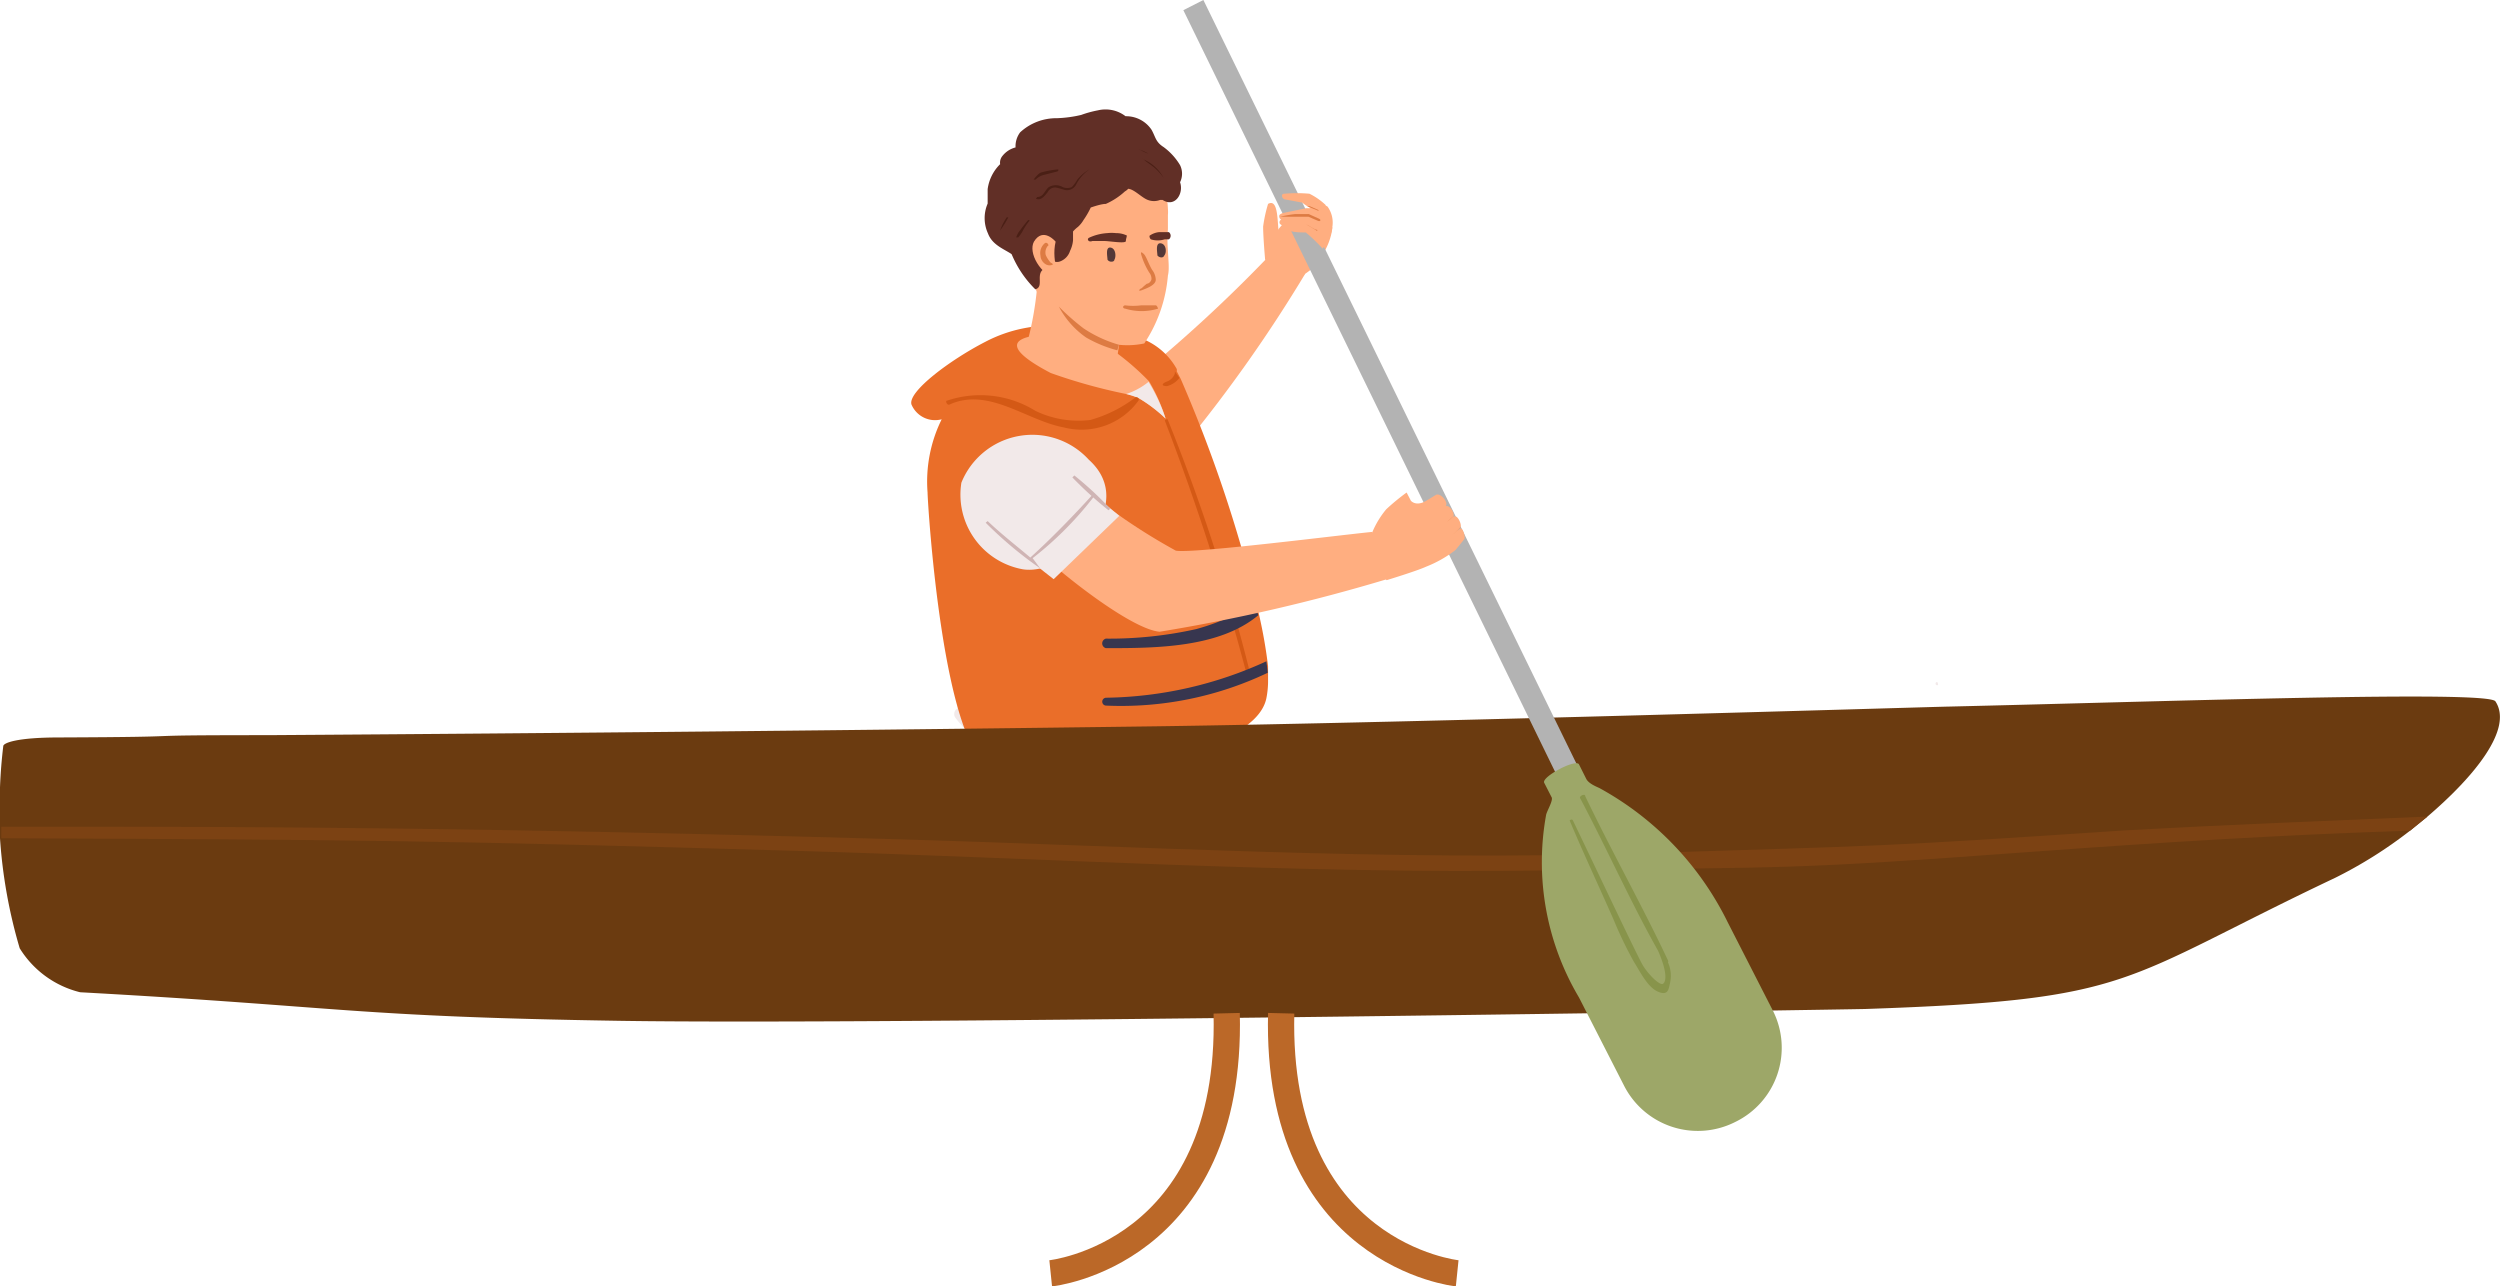 <svg xmlns="http://www.w3.org/2000/svg" viewBox="0 0 76.14 39.18"><defs><style>.cls-1{fill:#ffae80;}.cls-2{fill:#f2e9e9;}.cls-3{fill:#ea6e29;}.cls-4{fill:#6b3b10;}.cls-5{fill:#7c4213;}.cls-6{fill:#b3b3b3;}.cls-7{fill:#9da768;}.cls-8{fill:#88944b;}.cls-9{fill:#dd7b43;}.cls-10{fill:#d45915;}.cls-11{fill:#37364f;}.cls-12{fill:#612f26;}.cls-13{fill:#4a1f15;}.cls-14{fill:#543838;}.cls-15{fill:#82bdd9;}.cls-16{fill:#cfb4b4;}.cls-17{fill:none;stroke:#bb6828;stroke-miterlimit:10;stroke-width:0.8px;}</style></defs><g id="Layer_2" data-name="Layer 2"><g id="Layer_1-2" data-name="Layer 1"><path class="cls-1" d="M34.79,11.37a17.74,17.74,0,0,1-3.36.51l-.23,2.35c1.47,0,4.21-.16,4.89-.7a43.83,43.83,0,0,0,3.66-5.19,6.77,6.77,0,0,0-1.22-.42A44.2,44.2,0,0,1,34.79,11.37Z"/><path class="cls-2" d="M38.17,23.94a4.66,4.66,0,0,0-.07-1.12A9.87,9.87,0,0,1,38,21.6a5.41,5.41,0,0,0-.28-1.9,5.52,5.52,0,0,0-.49-1.3,6.74,6.74,0,0,1-.66-1.69,4.24,4.24,0,0,0-.51-1.42,6.22,6.22,0,0,1-.48-1.59c-.16-.92-.23-2.15-1.12-2.67a5.37,5.37,0,0,0-1.66-.61c-.32-.05-.73-.4-1.05-.43-.52-.19-1,.37-1.4.7a3.75,3.75,0,0,0-.92,1.46,4.06,4.06,0,0,0-.3,2,6,6,0,0,1-.12,1.27,2,2,0,0,0,0,.93c.06.18.46.24.6.26a2,2,0,0,0-.2,1.06,13.49,13.49,0,0,1-.07,1.68c-.05.51-.12,1-.17,1.55a3,3,0,0,0,0,.67.2.2,0,0,0-.08.28,3.3,3.3,0,0,0,1.74,1.2c.77.33,1.34,1,2.12,1.24a5.29,5.29,0,0,0,2.34.18,15.35,15.35,0,0,0,2.34-.34A.34.34,0,0,0,38.17,23.94Z"/><path class="cls-2" d="M59,20.87c.06,0,0-.1,0-.1A.05.05,0,0,0,59,20.87Z"/><path class="cls-3" d="M38.62,20.68q0-.18,0-.39a15,15,0,0,0-.27-1.55l-.09-.37a42.34,42.34,0,0,0-2.3-6.83l-.12-.23a.25.25,0,0,0,0-.07,2.07,2.07,0,0,0-2.33-1,3,3,0,0,0-1.17-.31,4.3,4.3,0,0,0-2.33.48c-1.07.55-2.37,1.52-2.25,1.91a.78.78,0,0,0,.92.45A4.28,4.28,0,0,0,28.25,15c0,.31.48,8.06,2,8.35,2,.37,7.94-.19,8.32-2.09A2.77,2.77,0,0,0,38.62,20.68Zm-7.46-3.34a2.31,2.31,0,0,1-1.88-2.64A2.33,2.33,0,0,1,33.16,14C34.72,15.4,32.5,17.54,31.16,17.34Z"/><path class="cls-4" d="M76,21.36c-.22-.34-9.81,0-16.66.16-.24,0-16.25.49-24.09.6q-13.53.18-27.08.27c-4.79,0-1.58.05-6.37.07-1.31,0-1.69.17-1.7.26A15.57,15.57,0,0,0,0,25.18c0,.12,0,.23,0,.35a15.41,15.41,0,0,0,.6,3.35,3,3,0,0,0,1.84,1.34c8.14.45,8.28.74,16.43.87s37.64-.35,37.93-.36c8.27-.28,7.69-.85,14.33-4A13.4,13.4,0,0,0,73.4,25.3l.53-.43C75.37,23.64,76.55,22.19,76,21.36Z"/><path class="cls-5" d="M73.93,24.87l-.53.43c-3.83.12-7.66.36-11.48.64-7.62.56-7.24.46-14.89.57s-15.26-.38-22.89-.6c-10.7-.31-13.4-.34-24.1-.38,0-.12,0-.23,0-.35,3.91,0-.18,0,3.73,0,7.73,0,15.47.15,23.2.37s15.23.68,22.86.44,7.26-.19,14.89-.7C67.77,25.12,70.85,25,73.93,24.87Z"/><path class="cls-1" d="M40.58,6.93a1.9,1.9,0,0,1-.2.65,3.7,3.7,0,0,1-.39.58s-.7.57-.85.43-.71-.25-.59-.83a2.21,2.21,0,0,1,.79-1.18A1.51,1.51,0,0,1,40.58,6.93Z"/><polygon class="cls-6" points="51.19 31.35 51.81 31.03 36.65 0 36.04 0.31 51.19 31.35"/><path class="cls-7" d="M47.09,24.81a8.07,8.07,0,0,0,1,5.57l1.38,2.7a2.52,2.52,0,0,0,3.38,1.09h0A2.51,2.51,0,0,0,54,30.79l-1.38-2.7A9.36,9.36,0,0,0,48.71,24c-.11-.05-.33-.14-.4-.28l-.22-.44c-.09-.18-1.15.38-1.06.56l.22.43C47.32,24.36,47.13,24.66,47.09,24.81Z"/><path class="cls-8" d="M47.81,25c.42,1,.89,2,1.33,3a12.37,12.37,0,0,0,.62,1.29c.18.28.41.77.73.91s.33-.08.37-.25a1,1,0,0,0-.06-.64.06.06,0,0,0,0-.06c-.78-1.66-1.7-3.29-2.52-5,0-.1-.21,0-.15.07.81,1.53,1.52,3.13,2.37,4.64v0c.28.64.25.93.15,1s-.45-.29-.61-.55S48.49,26.2,47.91,25C47.88,24.91,47.78,25,47.81,25Z"/><path class="cls-1" d="M44.59,16.43c.06-.07-.05-.39-.12-.33l-.08.07.08-.09c.08-.08-.09-.43-.19-.34s-.09.08-.09.09,0,0,0,0l.07-.07c.07-.14-.13-.4-.23-.34a.07.07,0,0,1,0,0l0,0c.1-.12-.17-.44-.31-.34l-.28.17c-.32.19-.47,0-.47,0L42.84,15a6.55,6.55,0,0,0-.62.51,2.75,2.75,0,0,0-.5.9,1.83,1.83,0,0,0,.07.56,4,4,0,0,0,.44.7s.92-.28,1.2-.41a3.61,3.61,0,0,0,.9-.51Z"/><path class="cls-9" d="M43.93,15.47s0,0,0,0l.13-.12,0,0Z"/><path class="cls-9" d="M44.07,15.89s0,0,0,0l.21-.18,0,0A2,2,0,0,1,44.07,15.89Z"/><path class="cls-9" d="M44.48,16.06l-.25.24s0,0,0,0,.17-.16.25-.23A0,0,0,0,0,44.48,16.06Z"/><path class="cls-10" d="M35.56,12.77s-.1,0-.08.05A75.33,75.33,0,0,1,38,20.65c0,.07.12,0,.11,0A57.83,57.83,0,0,0,35.56,12.77Z"/><path class="cls-11" d="M38.32,18.74c-1.2,1-3.16,1-4.64,1a.15.15,0,0,1,0-.29,12.12,12.12,0,0,0,2.75-.29,6.87,6.87,0,0,0,1.8-.78Z"/><path class="cls-1" d="M35.81,16.77A18.12,18.12,0,0,1,33,14.87l-1.75,1.58c1,1,3.21,2.72,4.07,2.79a54.51,54.51,0,0,0,6.92-1.6,9.65,9.65,0,0,0-.45-1.44C40.85,16.29,36.3,16.87,35.81,16.77Z"/><path class="cls-1" d="M35.5,12.75a4.42,4.42,0,0,0-.83-.63A2.53,2.53,0,0,0,34.3,12,16.78,16.78,0,0,1,32,11.36c-2.86-1.5,1.17-1.15,1.17-1.15A7.75,7.75,0,0,1,35,11.62v0A5.21,5.21,0,0,1,35.5,12.75Z"/><path class="cls-1" d="M34.11,10.35s-.07.4-.11.74-.84.43-1.47.22-1.16-.48-1.21-1a10.29,10.29,0,0,0,.26-1.49A7.69,7.69,0,0,1,34.11,10.35Z"/><path class="cls-1" d="M35.57,7.63a4,4,0,0,1,0-.65c0-.17,0-.32,0-.43a1.15,1.15,0,0,0,0-.19,2.63,2.63,0,0,0-5.25-.11,2.46,2.46,0,0,0,.93,1.94c.17.32.3.68.42.85a3.92,3.92,0,0,0,1.51,1.19,2.49,2.49,0,0,0,1.67.23,4.38,4.38,0,0,0,.72-2.07C35.62,8.2,35.58,7.9,35.57,7.63Z"/><path class="cls-12" d="M33.17,7.24a1.54,1.54,0,0,1,.55-.14,1.22,1.22,0,0,1,.27,0,.73.73,0,0,1,.3.06c.06,0,0,.09,0,.18s-.5,0-.66,0l-.36,0C33.15,7.39,33.09,7.28,33.17,7.24Z"/><path class="cls-12" d="M35.05,7.29a.7.7,0,0,0,.42,0l.13,0a.14.14,0,0,0,0-.22H35.3a.61.61,0,0,0-.29.11S35,7.24,35.05,7.29Z"/><path class="cls-9" d="M34.08,10.5A3.84,3.84,0,0,1,33,10a7.34,7.34,0,0,1-.75-.66,2.63,2.63,0,0,0,.83.94,3.86,3.86,0,0,0,.95.39Z"/><path class="cls-9" d="M35.19,9.3l-.44,0a1.91,1.91,0,0,1-.48,0c-.07,0-.1.09,0,.1a1.71,1.71,0,0,0,1,0S35.24,9.29,35.19,9.3Z"/><path class="cls-12" d="M30.08,6.2c0-.15,0-.29,0-.44A1.31,1.31,0,0,1,30.46,5h0a.32.32,0,0,1,.07-.25.74.74,0,0,1,.4-.26.7.7,0,0,1,.14-.46,1.62,1.62,0,0,1,1.12-.43,3.76,3.76,0,0,0,.74-.1,3.23,3.23,0,0,1,.51-.14,1,1,0,0,1,.84.18.93.93,0,0,1,.79.41c.13.23.12.37.37.53a1.88,1.88,0,0,1,.5.55.59.59,0,0,1,0,.52c.12.35-.16.78-.53.54l-.08,0a.52.52,0,0,1-.37,0c-.19-.07-.42-.33-.6-.34a.39.39,0,0,1-.1.08,2.15,2.15,0,0,1-.58.38c-.12,0-.31.06-.46.11A2.48,2.48,0,0,1,33,6.7a.87.87,0,0,1-.17.21,1,1,0,0,0-.15.14s0,.14,0,.27a.9.9,0,0,1-.09.32.5.5,0,0,1-.3.32.26.26,0,0,1-.3-.08c-.06-.08,0-.12,0-.21a.62.62,0,0,0,.07-.29.67.67,0,0,0-.24.12,4.33,4.33,0,0,0,0,.68c-.31.14,0,.56-.29.63a3.26,3.26,0,0,1-.72-1.07c-.24-.16-.59-.28-.72-.63A1.12,1.12,0,0,1,30.08,6.2Z"/><path class="cls-1" d="M32.15,7.36s-.38-.46-.66,0c-.18.33.18,1,.74,1.17C32.35,8.6,32,8,32.15,7.36Z"/><path class="cls-9" d="M32,8a.91.91,0,0,1-.15-.23.32.32,0,0,1,.06-.28c.05,0,0-.12-.08-.09a.39.39,0,0,0-.14.39c0,.14.14.31.3.29S32,8,32,8Z"/><path class="cls-13" d="M30.66,6.62s.08,0,.05,0a3.34,3.34,0,0,1-.25.4s0,0,0,0A1.61,1.61,0,0,1,30.66,6.62Z"/><path class="cls-13" d="M31.08,7c.06-.09.13-.17.2-.26s.09,0,.06,0a2.2,2.2,0,0,0-.17.25,1,1,0,0,1-.16.24s-.06,0-.06,0A.6.6,0,0,1,31.08,7Z"/><path class="cls-13" d="M31.59,6c.19,0,.22-.19.35-.3a.42.42,0,0,1,.43,0,.36.36,0,0,0,.27,0,1,1,0,0,0,.17-.23,1.44,1.44,0,0,1,.38-.32s.05,0,0,0a1.3,1.3,0,0,0-.41.46.31.31,0,0,1-.37.17,2.5,2.5,0,0,0-.26-.07.25.25,0,0,0-.24.14c-.08.1-.21.28-.36.2A0,0,0,0,1,31.59,6Z"/><path class="cls-13" d="M31.72,5.25a2.81,2.81,0,0,1,.49-.09s.06,0,0,.06l-.39.1a.55.55,0,0,0-.28.15s-.06,0-.06,0S31.62,5.27,31.72,5.25Z"/><path class="cls-13" d="M34.84,4.86a1.26,1.26,0,0,1,.6.56s0,.07,0,0a1.64,1.64,0,0,0-.28-.31c-.09-.08-.21-.15-.3-.23S34.81,4.85,34.84,4.86Z"/><path class="cls-13" d="M34.68,4.55a1.3,1.3,0,0,1,.3.13s0,.06,0,0a1.43,1.43,0,0,1-.28-.13A0,0,0,0,1,34.68,4.55Z"/><path class="cls-14" d="M35.46,7.78a.09.09,0,0,1-.08.06.16.16,0,0,1-.13-.06c0-.09-.07-.39.1-.37S35.54,7.69,35.46,7.78Z"/><path class="cls-14" d="M33.94,7.91s0,.06-.09.06a.14.14,0,0,1-.12-.06c0-.09-.07-.39.09-.37S34,7.81,33.94,7.91Z"/><path class="cls-9" d="M34.93,8.64c.06,0,.13-.07.14-.14A.31.31,0,0,0,35,8.3a2.2,2.2,0,0,1-.25-.57c0-.05,0-.07.08,0s.16.33.26.49a.52.52,0,0,1,.11.3c0,.17-.3.27-.43.32s-.06-.05,0-.06A1.57,1.57,0,0,1,34.93,8.64Z"/><path class="cls-2" d="M35.5,12.75a4.42,4.42,0,0,0-.83-.63A2.53,2.53,0,0,0,34.3,12a2.14,2.14,0,0,0,.68-.37A5.21,5.21,0,0,1,35.5,12.75Z"/><path class="cls-1" d="M40.58,6.9a1.23,1.23,0,0,1-.3.67,4.88,4.88,0,0,0-.51-.49c-.13,0-.42,0-.52-.07s-.06-.09,0-.12,0,0,0,0h0s-.26,0-.28-.1a.09.09,0,0,1,.05-.1.12.12,0,0,1-.06-.11c0-.06.1-.09.15-.1l.68-.14.1,0a1.68,1.68,0,0,0,.38-.14l.16.09A.83.83,0,0,1,40.58,6.9Z"/><path class="cls-1" d="M39.88,5.9a4.29,4.29,0,0,0-.76,0c-.13,0-.07.15,0,.17l.54.1a1.52,1.52,0,0,0,.28.18c.18.05.45,0,.43-.11A2,2,0,0,0,39.88,5.9Z"/><path class="cls-1" d="M38.62,6.21a4.37,4.37,0,0,0-.15.69c0,.32.06,1,.06,1s.6-.11.47-.48S39,6,38.62,6.21Z"/><path class="cls-9" d="M40.17,6.66l-.31-.14-.42,0a4,4,0,0,0-.45.08s0,0,0,0l.43,0c.13,0,.28,0,.43,0l.3.13C40.22,6.75,40.24,6.69,40.17,6.66Z"/><path class="cls-9" d="M40.11,7c-.08,0-.23-.13-.33-.17h-.26l-.32,0s0,0,0,0h0l.3,0,.28,0,.33.2S40.14,7,40.11,7Z"/><path class="cls-9" d="M40.15,6.42s0,0,0,0l-.34-.14.08,0,.27.12S40.16,6.4,40.15,6.42Z"/><path class="cls-10" d="M34.56,12.12a4.07,4.07,0,0,1-1.35.67,3,3,0,0,1-1.68-.28,3.18,3.18,0,0,0-2.68-.31c-.08,0,0,.16.07.12,1.2-.54,2.34.49,3.49.7a2.14,2.14,0,0,0,2.25-.8A.07.07,0,0,0,34.56,12.12Z"/><path class="cls-10" d="M35.92,11.51a.69.69,0,0,1-.38.25c-.16,0-.18-.07,0-.14a.4.4,0,0,0,.24-.24.7.7,0,0,0,0-.14.25.25,0,0,1,0,.07Z"/><path class="cls-11" d="M38.61,20.49a10.37,10.37,0,0,1-4.92,1,.12.12,0,0,1,0-.24,12.08,12.08,0,0,0,4.88-1.11C38.58,20.24,38.6,20.37,38.61,20.49Z"/><path class="cls-2" d="M30.09,16c0,.08,2,1.64,2,1.64l2-1.93-2-1.65S29.23,13.51,30.09,16Z"/><path class="cls-15" d="M33.1,26.39s0,0,0,0Z"/><path class="cls-16" d="M33.28,15.06c-.57.63-1.27,1.35-1.9,1.92-.44-.37-.89-.72-1.3-1.11a0,0,0,1,0-.06.05,12,12,0,0,0,1.66,1.39s.06,0,0,0L31.45,17a10.46,10.46,0,0,0,1.9-1.92S33.31,15,33.28,15.06Z"/><path class="cls-16" d="M33.8,15.48a10.23,10.23,0,0,0-1.08-1,0,0,0,0,0-.06.06,11.33,11.33,0,0,0,1.1,1S33.82,15.5,33.8,15.48Z"/><path class="cls-17" d="M32,38.78s5.54-.57,5.36-7.92"/><path class="cls-17" d="M44.38,38.78s-5.54-.57-5.36-7.92"/></g></g></svg>